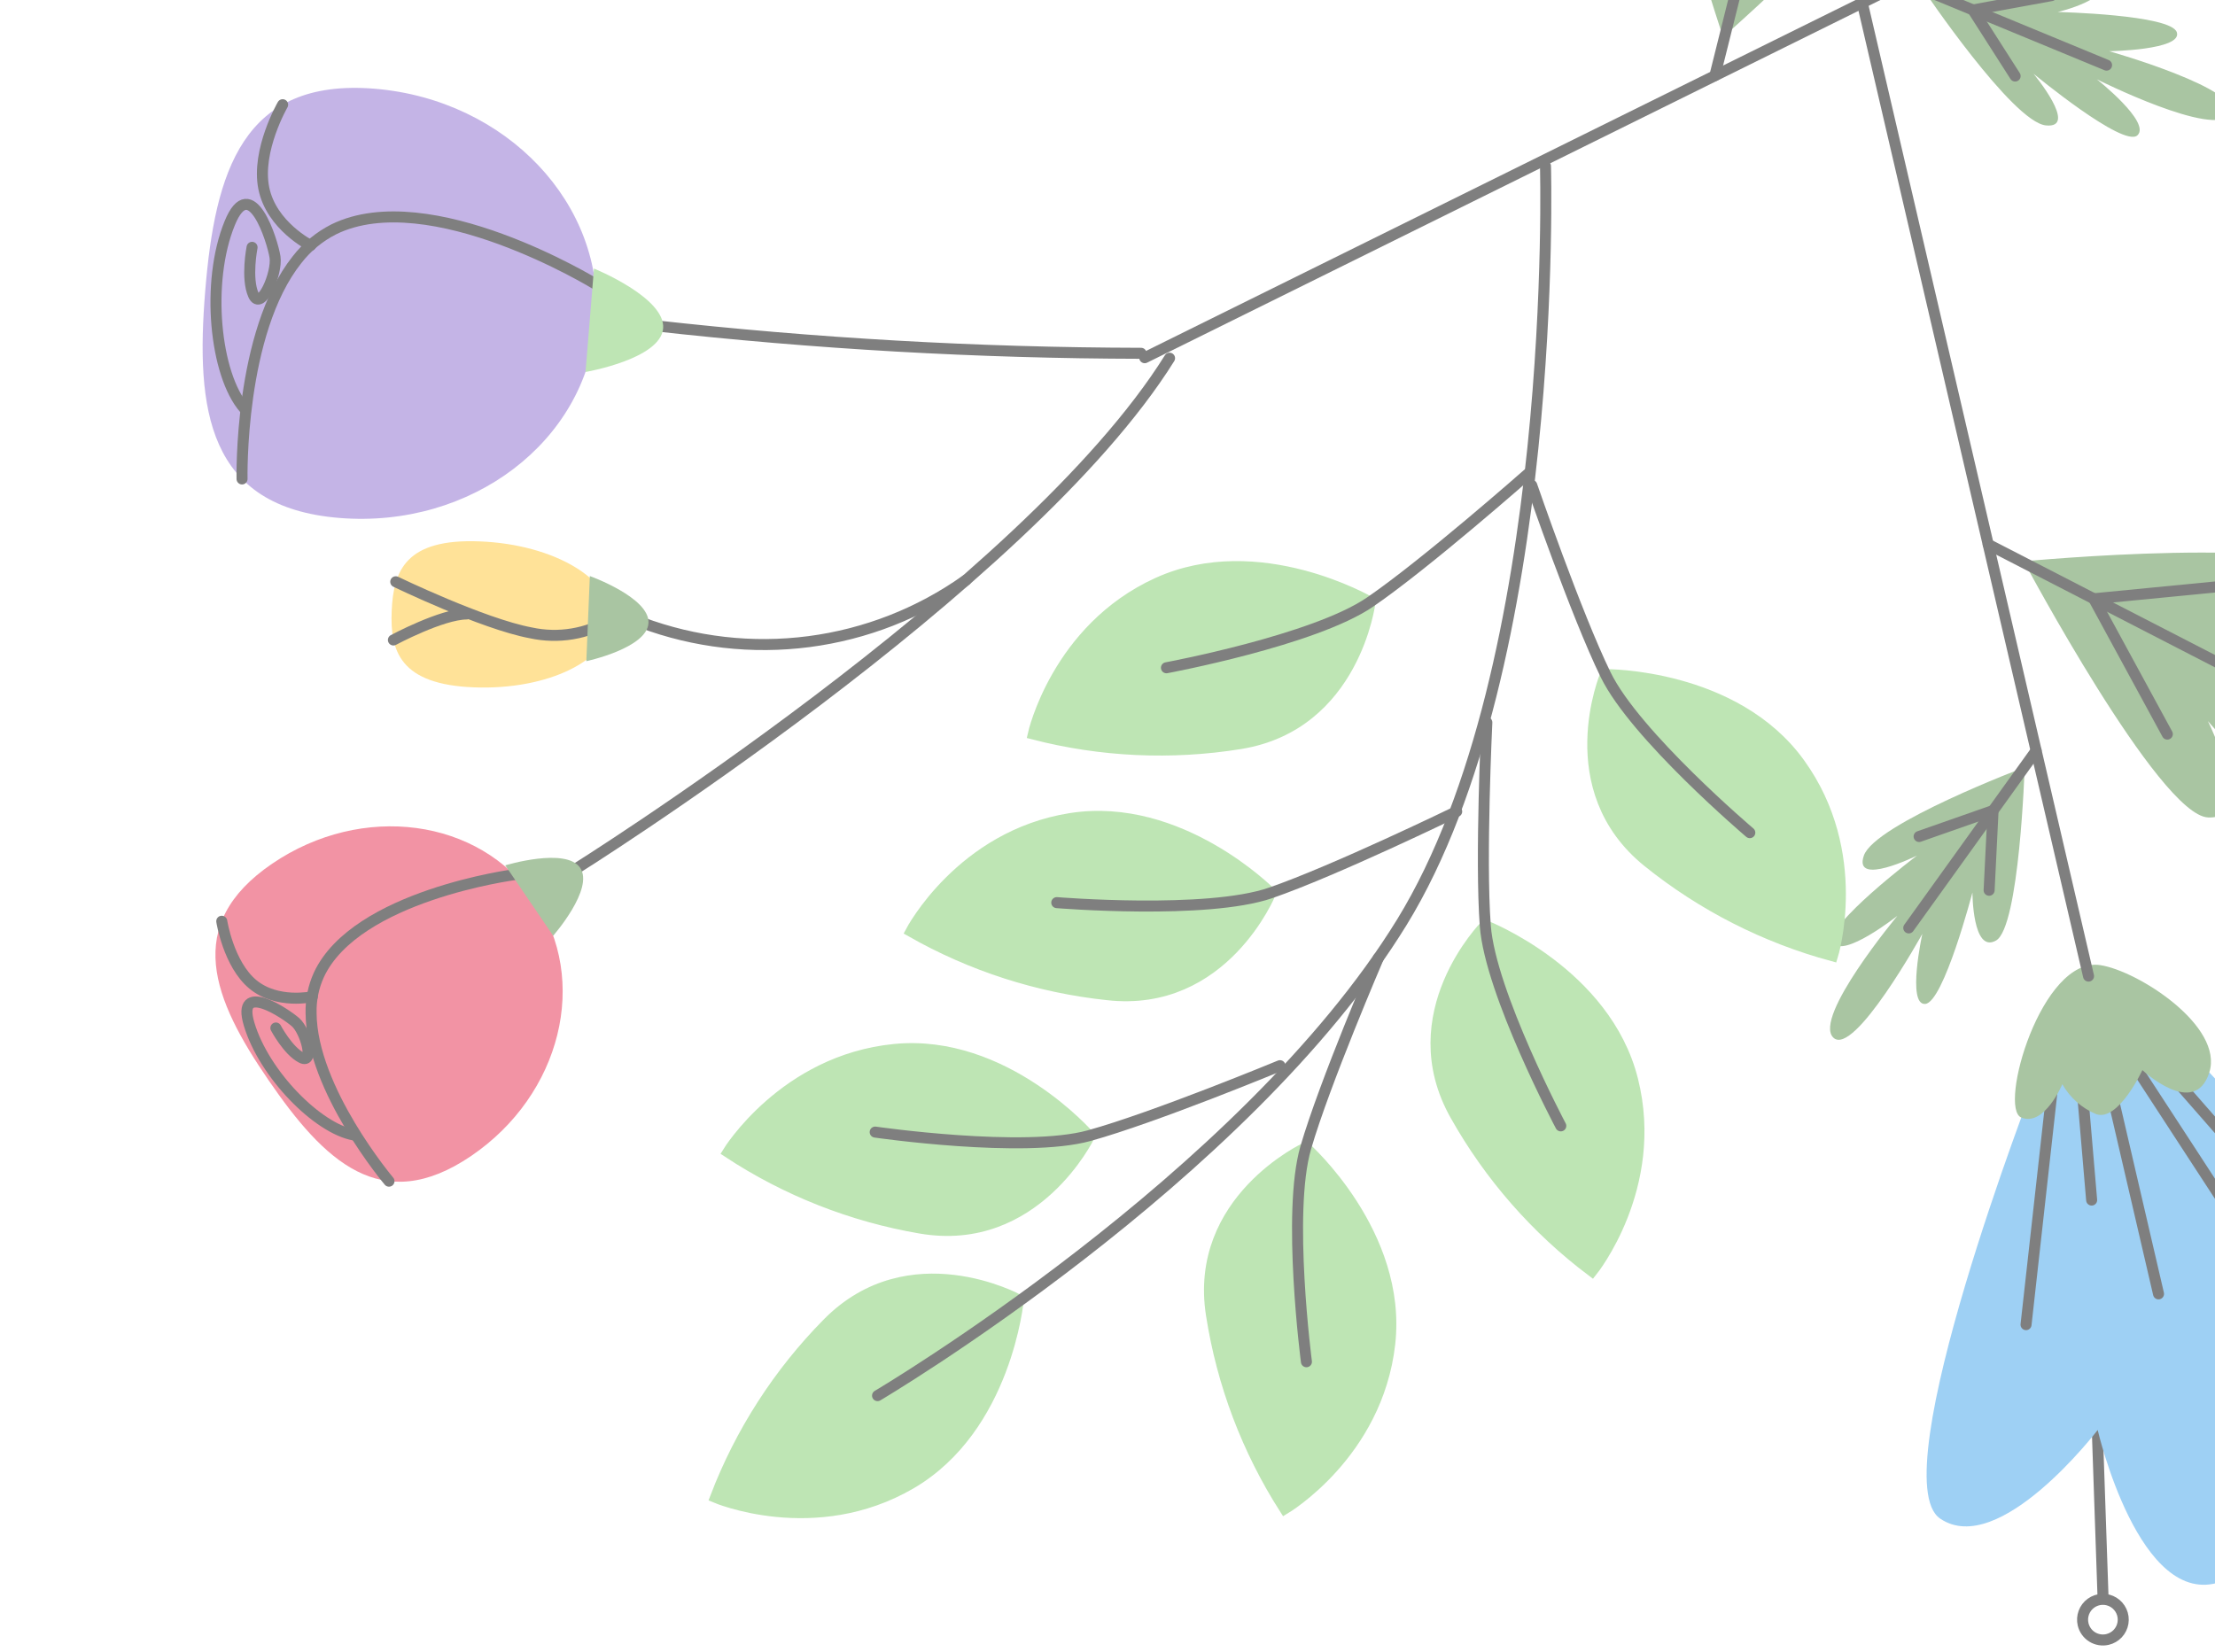 <svg width="185" height="138" viewBox="0 0 185 138" fill="none" xmlns="http://www.w3.org/2000/svg">
<g opacity="0.5">
<path d="M175.653 133.565L174.513 100.3" stroke="black" stroke-width="0.92" stroke-linecap="round" stroke-linejoin="round"/>
<path d="M173.985 135.701C173.907 135.373 173.929 135.03 174.046 134.715C174.163 134.4 174.372 134.126 174.645 133.93C174.918 133.733 175.243 133.622 175.579 133.61C175.915 133.599 176.248 133.687 176.533 133.864C176.819 134.042 177.046 134.3 177.185 134.606C177.324 134.913 177.369 135.253 177.314 135.585C177.259 135.917 177.107 136.225 176.877 136.471C176.646 136.716 176.348 136.887 176.021 136.963C175.583 137.064 175.124 136.988 174.742 136.752C174.361 136.515 174.089 136.137 173.985 135.701Z" stroke="black" stroke-width="0.92" stroke-linecap="round" stroke-linejoin="round"/>
<path d="M195.68 124.413L175.324 98.074" stroke="black" stroke-width="0.92" stroke-linecap="round" stroke-linejoin="round"/>
<path d="M182.456 87.444C182.456 87.444 204.908 110.302 204.235 116.478C203.562 122.653 189.022 115.865 189.022 115.865C189.022 115.865 192.305 129.778 185.494 132.142C178.684 134.507 175.202 119.462 175.202 119.462C175.202 119.462 166.968 130.237 162.04 126.862C157.111 123.487 169.945 90.352 169.945 90.352L182.456 87.444Z" fill="#3DA1E9"/>
<path d="M177.589 87.942L188.456 104.616" stroke="black" stroke-width="0.92" stroke-linecap="round" stroke-linejoin="round"/>
<path d="M175.768 88.653L180.283 108.091" stroke="black" stroke-width="0.92" stroke-linecap="round" stroke-linejoin="round"/>
<path d="M171.559 89.633L169.218 110.662" stroke="black" stroke-width="0.92" stroke-linecap="round" stroke-linejoin="round"/>
<path d="M173.748 89.097L174.697 100.255" stroke="black" stroke-width="0.92" stroke-linecap="round" stroke-linejoin="round"/>
<path d="M179.273 87.437L186.344 95.51" stroke="black" stroke-width="0.92" stroke-linecap="round" stroke-linejoin="round"/>
<path d="M175.408 80.626C178.569 81.1 185.762 85.73 184.522 89.602C183.283 93.475 178.936 89.396 178.936 89.396C178.936 89.396 176.924 93.735 175.072 93.076C173.879 92.579 172.885 91.699 172.248 90.574C172.248 90.574 170.756 94.148 168.82 93.36C166.884 92.572 170.496 79.876 175.408 80.626Z" fill="#538B45"/>
<path d="M174.437 81.544L154.028 -6.275" stroke="black" stroke-width="0.92" stroke-linecap="round" stroke-linejoin="round"/>
<path d="M169.034 46.894C169.034 46.894 192.932 44.598 196.529 48.142C200.126 51.685 189.366 51.646 189.366 51.646C189.366 51.646 206.592 54.975 206.393 57.822C206.194 60.669 196.047 58.442 196.047 58.442C196.047 58.442 214.183 66.507 212.783 70.578C211.382 74.65 193.927 62.513 193.927 62.513C193.927 62.513 200.746 71.076 198.182 72.147C195.618 73.219 184.408 60.24 184.408 60.24C184.408 60.24 188.494 68.512 184.408 68.29C180.321 68.068 169.034 46.894 169.034 46.894Z" fill="#538B45"/>
<path d="M169.103 64.097C169.103 64.097 156.599 68.818 155.673 71.474C154.747 74.129 160.111 71.474 160.111 71.474C160.111 71.474 152.321 77.366 153.117 78.736C153.913 80.106 158.474 76.509 158.474 76.509C158.474 76.509 151.403 84.988 153.117 86.679C154.831 88.37 160.555 78.017 160.555 78.017C160.555 78.017 159.254 83.97 160.792 83.871C162.33 83.771 164.741 74.558 164.741 74.558C164.741 74.558 164.741 79.685 166.708 78.575C168.674 77.466 169.103 64.097 169.103 64.097Z" fill="#538B45"/>
<path d="M195.221 60.5L166.057 45.478" stroke="black" stroke-width="0.92" stroke-linecap="round" stroke-linejoin="round"/>
<path d="M170.059 62.712L159.423 77.519" stroke="black" stroke-width="0.92" stroke-linecap="round" stroke-linejoin="round"/>
<path d="M181.018 61.327L174.873 50.024L189.351 48.616" stroke="black" stroke-width="0.92" stroke-linecap="round" stroke-linejoin="round"/>
<path d="M166.134 74.374L166.463 67.716L160.287 69.882" stroke="black" stroke-width="0.92" stroke-linecap="round" stroke-linejoin="round"/>
<path d="M192.756 55.166L185.41 55.45L190.201 62.834" stroke="black" stroke-width="0.92" stroke-linecap="round" stroke-linejoin="round"/>
<path d="M176.419 -10.093L95.609 29.883" stroke="black" stroke-width="0.92" stroke-linecap="round" stroke-linejoin="round"/>
<path d="M143.919 3.092C143.919 3.092 136.213 -19.644 138.845 -23.96C141.478 -28.276 143.896 -17.784 143.896 -17.784C143.896 -17.784 143.184 -35.323 146 -35.775C148.816 -36.226 148.977 -25.827 148.977 -25.827C148.977 -25.827 152.681 -45.318 156.958 -44.897C161.236 -44.476 153.431 -24.694 153.431 -24.694C153.431 -24.694 160.203 -33.295 161.848 -31.046C163.494 -28.796 153.431 -14.937 153.431 -14.937C153.431 -14.937 160.54 -20.807 161.259 -16.789C161.978 -12.772 143.919 3.092 143.919 3.092Z" fill="#538B45"/>
<path d="M160.616 -0.903C160.616 -0.903 168.077 10.185 170.871 10.476C173.664 10.767 169.845 6.16 169.845 6.16C169.845 6.16 177.367 12.389 178.523 11.303C179.678 10.216 175.133 6.627 175.133 6.627C175.133 6.627 185.005 11.571 186.26 9.535C187.515 7.499 176.166 4.278 176.166 4.278C176.166 4.278 182.288 4.186 181.813 2.701C181.339 1.217 171.865 1.003 171.865 1.003C171.865 1.003 176.862 -0.168 175.324 -1.836C173.786 -3.505 160.616 -0.903 160.616 -0.903Z" fill="#538B45"/>
<path d="M151.173 -25.505L143.23 6.321" stroke="black" stroke-width="0.92" stroke-linecap="round" stroke-linejoin="round"/>
<path d="M159.086 -1.523L175.944 5.441" stroke="black" stroke-width="0.92" stroke-linecap="round" stroke-linejoin="round"/>
<path d="M171.337 -0.367L164.779 0.834L168.307 6.352" stroke="black" stroke-width="0.92" stroke-linecap="round" stroke-linejoin="round"/>
<path d="M85.049 108.58C85.049 108.58 84.069 119.294 76.049 123.954C68.03 128.614 59.765 125.094 59.765 125.094C61.846 119.653 65.032 114.702 69.124 110.555C75.965 103.614 85.049 108.58 85.049 108.58Z" fill="#7DCB6A" stroke="#7DCB6A" stroke-width="0.92" stroke-miterlimit="10"/>
<path d="M109.054 95.893C109.054 95.893 117.112 103.063 116.072 112.269C115.031 121.475 107.31 126.043 107.31 126.043C104.172 121.135 102.087 115.629 101.188 109.874C99.657 100.247 109.054 95.893 109.054 95.893Z" fill="#7DCB6A" stroke="#7DCB6A" stroke-width="0.92" stroke-miterlimit="10"/>
<path d="M73.294 116.592C73.294 116.592 103.904 98.495 117.089 77.037C130.274 55.58 129.081 13.874 129.081 13.874" stroke="black" stroke-width="0.92" stroke-linecap="round" stroke-linejoin="round"/>
<path d="M109.115 113.761C109.115 113.761 107.486 101.311 109.054 95.893C110.623 90.475 115.115 80.037 115.115 80.037" stroke="black" stroke-width="0.92" stroke-linecap="round" stroke-linejoin="round"/>
<path d="M124.053 77.335C124.053 77.335 134.108 81.238 136.358 90.222C138.608 99.206 132.968 106.193 132.968 106.193C128.31 102.692 124.43 98.262 121.574 93.184C116.776 84.705 124.053 77.335 124.053 77.335Z" fill="#7DCB6A" stroke="#7DCB6A" stroke-width="0.92" stroke-miterlimit="10"/>
<path d="M130.359 94.056C130.359 94.056 124.474 82.96 124.053 77.335C123.632 71.711 124.183 60.355 124.183 60.355" stroke="black" stroke-width="0.92" stroke-linecap="round" stroke-linejoin="round"/>
<path d="M134.101 56.36C134.101 56.36 144.883 56.268 150.301 63.775C155.719 71.282 153.056 79.846 153.056 79.846C147.437 78.326 142.194 75.658 137.659 72.009C130.068 65.903 134.101 56.36 134.101 56.36Z" fill="#7DCB6A" stroke="#7DCB6A" stroke-width="0.92" stroke-miterlimit="10"/>
<path d="M146.146 69.561C146.146 69.561 136.572 61.434 134.101 56.36C131.629 51.287 127.933 40.543 127.933 40.543" stroke="black" stroke-width="0.92" stroke-linecap="round" stroke-linejoin="round"/>
<path d="M90.979 94.913C90.979 94.913 83.916 86.763 74.703 87.674C65.489 88.585 60.806 96.252 60.806 96.252C65.666 99.455 71.138 101.616 76.876 102.596C86.48 104.249 90.979 94.913 90.979 94.913Z" fill="#7DCB6A" stroke="#7DCB6A" stroke-width="0.92" stroke-miterlimit="10"/>
<path d="M73.096 94.576C73.096 94.576 85.523 96.375 90.964 94.875C96.405 93.375 106.904 89.028 106.904 89.028" stroke="black" stroke-width="0.92" stroke-linecap="round" stroke-linejoin="round"/>
<path d="M106.116 74.596C106.116 74.596 98.563 66.944 89.418 68.382C80.273 69.821 76.088 77.81 76.088 77.81C81.138 80.688 86.729 82.488 92.51 83.098C102.221 84.192 106.116 74.596 106.116 74.596Z" fill="#7DCB6A" stroke="#7DCB6A" stroke-width="0.92" stroke-miterlimit="10"/>
<path d="M88.263 75.407C88.263 75.407 100.782 76.433 106.116 74.596C111.449 72.759 121.665 67.793 121.665 67.793" stroke="black" stroke-width="0.92" stroke-linecap="round" stroke-linejoin="round"/>
<path d="M114.426 50.3C114.426 50.3 105.106 44.866 96.68 48.708C88.255 52.549 86.304 61.319 86.304 61.319C91.944 62.777 97.824 63.051 103.575 62.123C113.171 60.577 114.426 50.3 114.426 50.3Z" fill="#7DCB6A" stroke="#7DCB6A" stroke-width="0.92" stroke-miterlimit="10"/>
<path d="M97.423 55.786C97.423 55.786 109.766 53.491 114.426 50.3C119.087 47.108 127.619 39.586 127.619 39.586" stroke="black" stroke-width="0.92" stroke-linecap="round" stroke-linejoin="round"/>
<path d="M47.817 72.761C47.817 72.761 85.74 49.068 97.683 29.924" stroke="black" stroke-width="0.92" stroke-linecap="round" stroke-linejoin="round"/>
<path d="M53.563 51.999C58.03 53.669 62.837 54.219 67.565 53.602C72.294 52.986 76.799 51.221 80.688 48.461" stroke="black" stroke-width="0.92" stroke-linecap="round" stroke-linejoin="round"/>
<path d="M22.733 72.152C30.242 67.042 40.035 68.339 44.644 75.1C49.253 81.861 46.872 91.45 39.358 96.566C31.843 101.682 27.035 96.952 22.425 90.234C17.815 83.516 15.219 77.268 22.733 72.152Z" fill="#E62749"/>
<path d="M32.488 98.677C32.488 98.677 26.022 91.012 25.983 84.64C25.955 83.538 26.177 82.444 26.633 81.441C29.718 74.807 42.971 73.069 42.971 73.069" stroke="black" stroke-width="0.92" stroke-linecap="round" stroke-linejoin="round"/>
<path d="M18.522 76.962C18.522 76.962 19.082 80.542 21.115 82.23C23.148 83.918 26.081 83.268 26.081 83.268" stroke="black" stroke-width="0.92" stroke-linecap="round" stroke-linejoin="round"/>
<path d="M29.57 94.819C26.546 94.288 22.058 89.749 20.809 85.568C19.7 81.888 23.866 84.671 24.693 85.405C25.52 86.139 26.293 88.934 25.176 88.361C24.058 87.788 23.042 85.88 23.042 85.88" stroke="black" stroke-width="0.92" stroke-linecap="round" stroke-linejoin="round"/>
<path d="M46.201 78.173C46.201 78.173 49.649 74.249 48.456 72.5C47.264 70.751 42.199 72.293 42.199 72.293L46.201 78.173Z" fill="#538B45"/>
<path d="M40.083 45.229C46.296 45.478 51.212 48.414 51.073 51.772C50.934 55.13 45.792 57.655 39.606 57.423C33.419 57.19 32.57 54.404 32.715 51.041C32.859 47.678 33.876 44.974 40.083 45.229Z" fill="#FFC531"/>
<path d="M33.054 48.602C33.054 48.602 40.337 52.125 44.336 52.869C46.635 53.37 49.039 52.97 51.052 51.75" stroke="black" stroke-width="0.92" stroke-linecap="round" stroke-linejoin="round"/>
<path d="M32.858 53.464C32.858 53.464 36.876 51.312 38.971 51.291" stroke="black" stroke-width="0.92" stroke-linecap="round" stroke-linejoin="round"/>
<path d="M48.972 55.235C48.972 55.235 54.075 54.144 54.163 52.029C54.251 49.915 49.265 48.125 49.265 48.125L48.972 55.235Z" fill="#538B45"/>
<path d="M54.528 27.194C68.067 28.712 81.68 29.487 95.304 29.515" stroke="black" stroke-width="0.92" stroke-linecap="round" stroke-linejoin="round"/>
<path d="M31.275 7.41C42.303 8.316 50.595 17.072 49.78 26.972C48.964 36.873 39.378 44.166 28.347 43.27C17.317 42.374 16.331 34.205 17.14 24.309C17.95 14.413 20.244 6.514 31.275 7.41Z" fill="#8A6ACD"/>
<path d="M20.216 40.012C20.216 40.012 19.948 27.794 24.813 21.688C25.634 20.629 26.681 19.765 27.876 19.159C35.878 15.229 49.745 23.734 49.745 23.734" stroke="black" stroke-width="0.92" stroke-linecap="round" stroke-linejoin="round"/>
<path d="M23.607 8.748C23.607 8.748 21.397 12.567 22.032 15.72C22.666 18.873 25.943 20.508 25.943 20.508" stroke="black" stroke-width="0.92" stroke-linecap="round" stroke-linejoin="round"/>
<path d="M20.405 34.118C17.951 31.3 17.174 23.572 19.185 18.648C20.952 14.317 22.764 20.141 22.97 21.474C23.177 22.807 21.796 26.049 21.169 24.642C20.541 23.236 21.053 20.662 21.053 20.662" stroke="black" stroke-width="0.92" stroke-linecap="round" stroke-linejoin="round"/>
<path d="M48.904 31.075C48.904 31.075 55.178 30.003 55.386 27.432C55.594 24.861 49.609 22.436 49.609 22.436L48.904 31.075Z" fill="#7DCB6A"/>
</g>
</svg>
